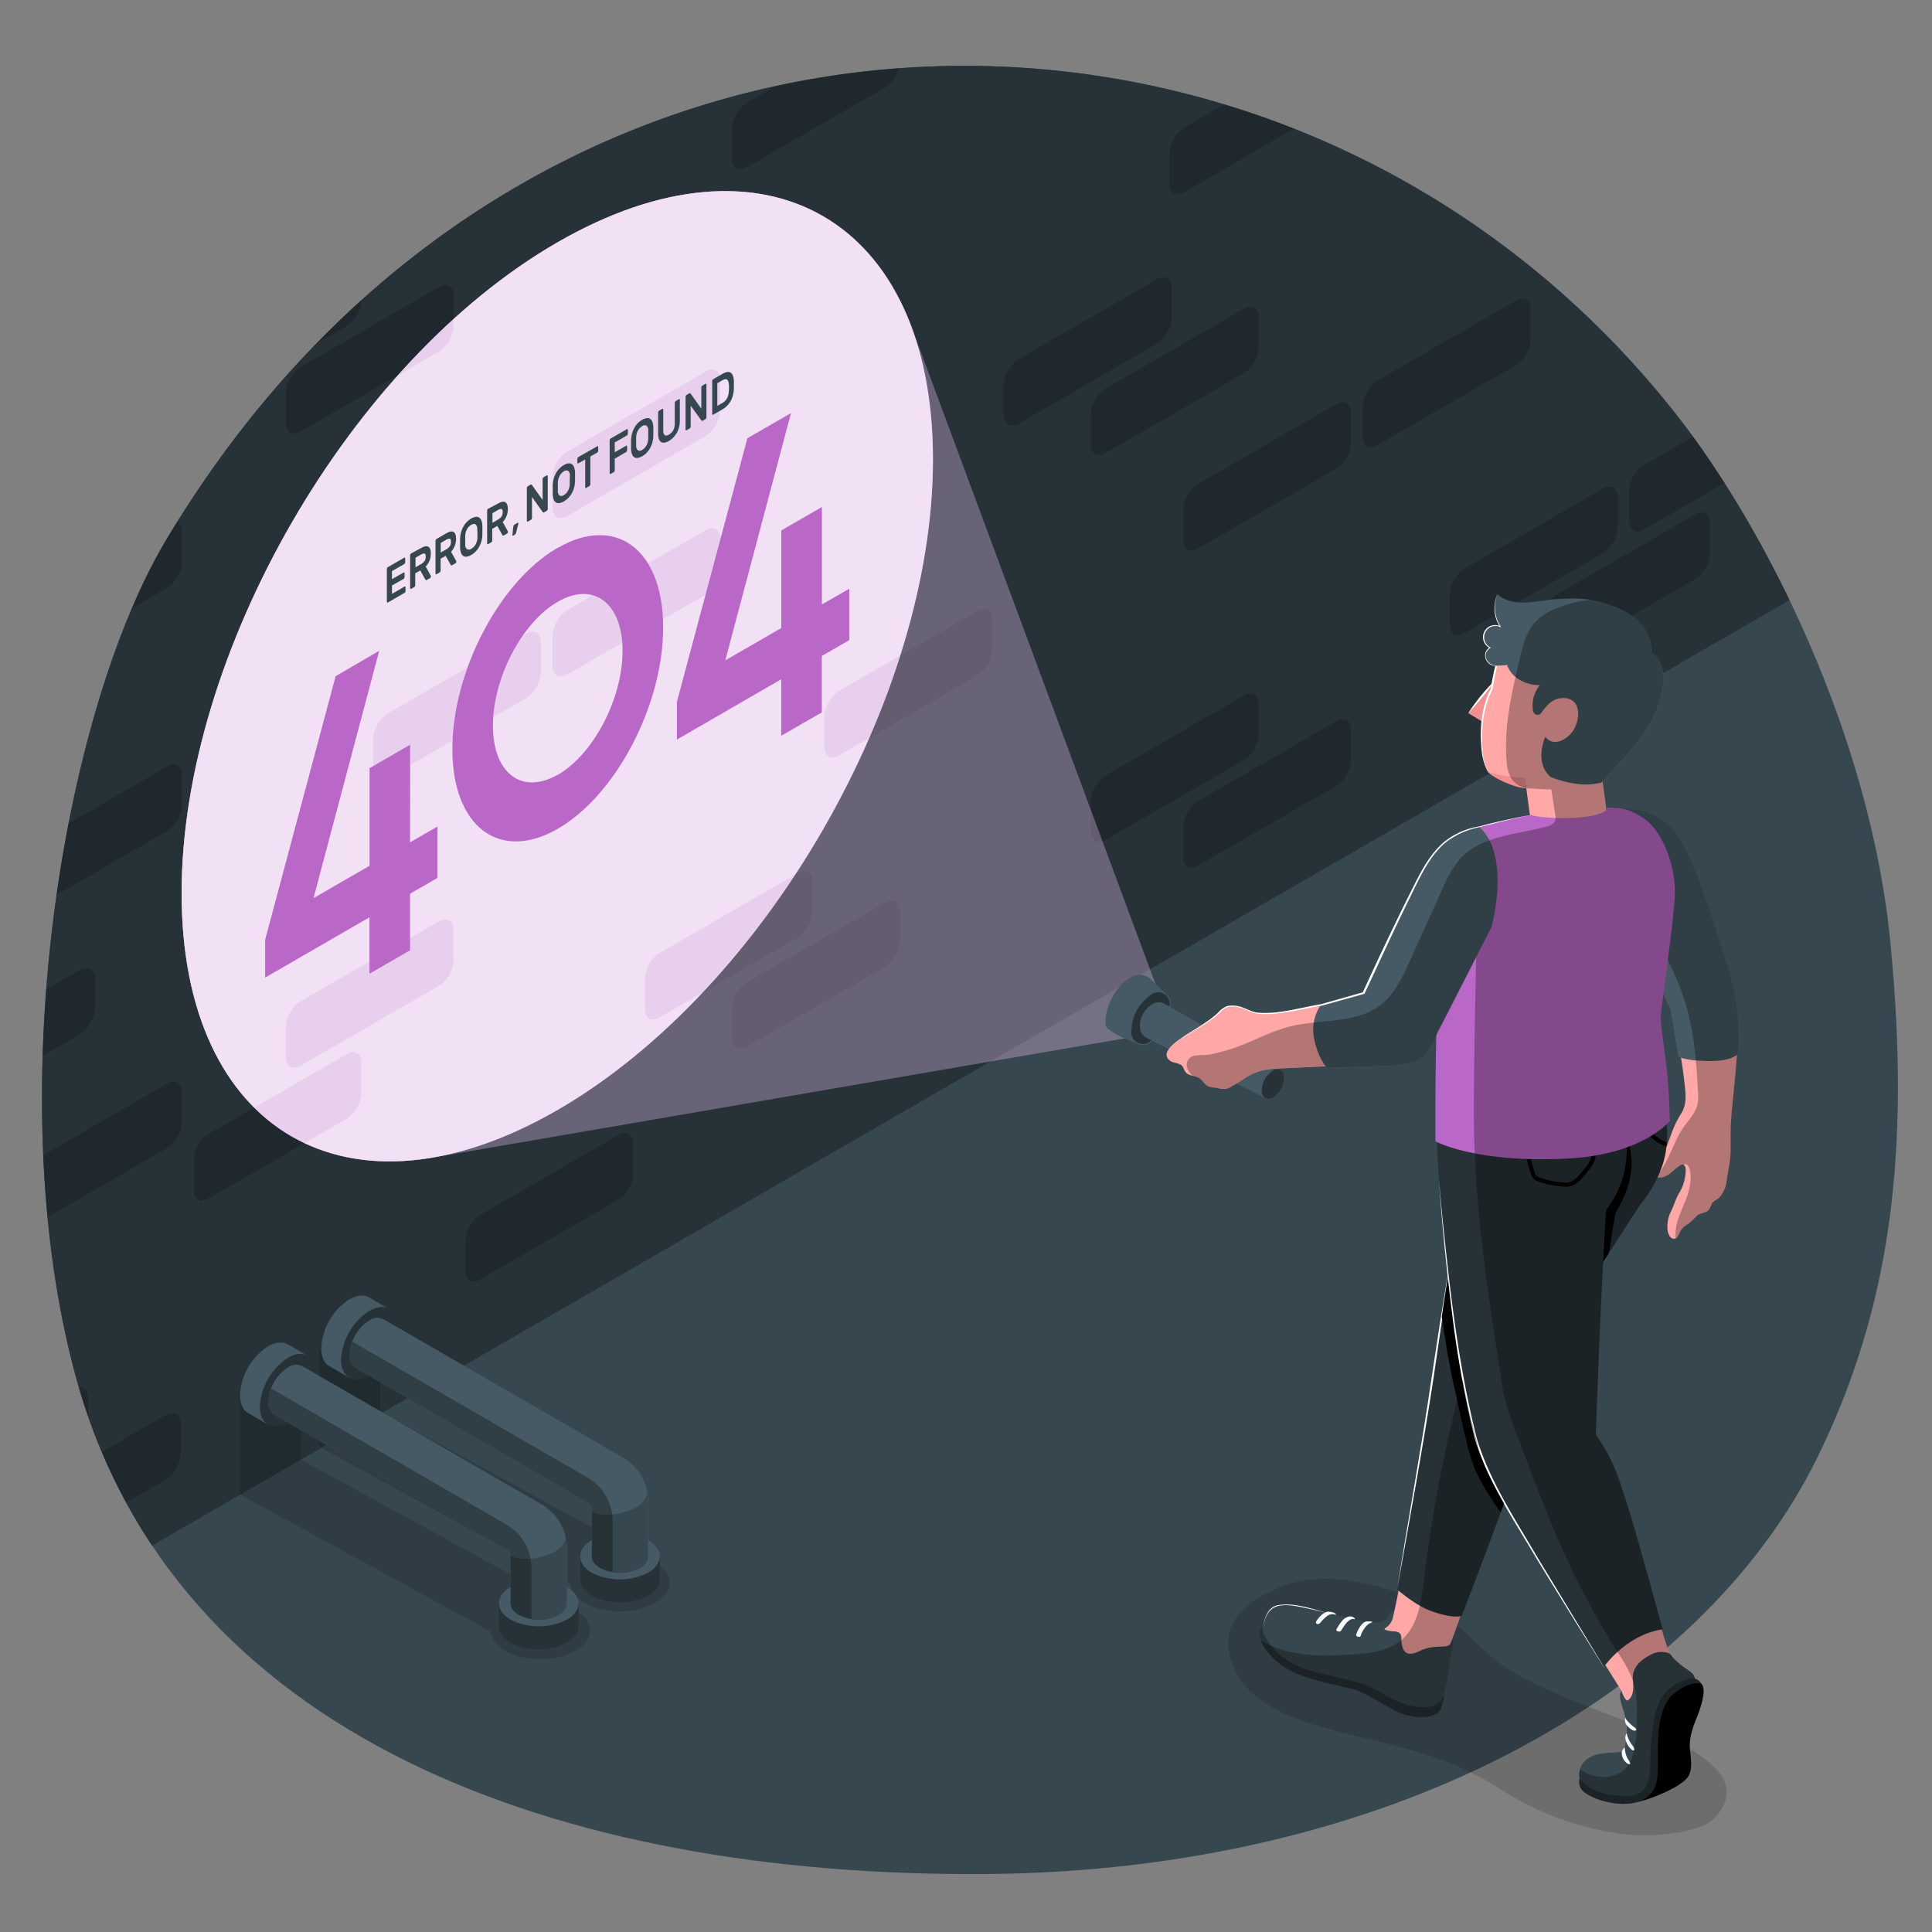 <svg xmlns="http://www.w3.org/2000/svg" viewBox="0 0 500 500"><rect x="0" y="0" width="500" height="500" fill="#808080" stroke="none"/><g id="freepik--Floor--inject-10"><g id="freepik--Background--inject-10"><path d="M489.26,244.17c-5.18-53.7-32.15-107.27-55.42-136.86C335.23-18.09,137.31-17.85,43.05,139.66,16.46,184.08-.23,282.85,19.52,355.9,44.79,449.4,144.37,485.81,255.11,485c103.47-.8,184.83-45.79,215.29-107.94C489.46,338.13,494.44,297.87,489.26,244.17Z" style="fill:#37474f"></path><path d="M43.05,139.66C16.46,184.08-.23,282.85,19.52,355.9A148.64,148.64,0,0,0,39.35,400h0l110-63.47L243,282.39h0L463.12,155.32h0c-9.16-19-19.54-35.62-29.28-48C335.23-18.09,137.31-17.85,43.05,139.66Z" style="fill:#263238"></path><g style="opacity:0.2"><path d="M43.22,215.1a8.53,8.53,0,0,0,3.86-6.68v-7.8c0-2.46-1.73-3.46-3.86-2.23L17.75,213.1c-1.17,6-2.21,12.21-3.11,18.5Z"></path><path d="M34.14,157.43l9.08-5.25a8.53,8.53,0,0,0,3.86-6.68v-7.8a2.6,2.6,0,0,0-1.27-2.55q-1.39,2.23-2.76,4.51A144.12,144.12,0,0,0,34.14,157.43Z"></path><path d="M82,88.82l7.7-4.45a8.51,8.51,0,0,0,3.85-6.66Q87.63,83,82,88.82Z"></path><path d="M47.08,290.49v-7.8c0-2.46-1.73-3.46-3.86-2.23l-32,18.5Q11.54,307,12.3,315l30.92-17.85A8.53,8.53,0,0,0,47.08,290.49Z"></path><path d="M140,174v-7.8c0-2.46-1.73-3.46-3.86-2.23l-35.7,20.61a8.52,8.52,0,0,0-3.85,6.68v7.8c0,2.46,1.72,3.46,3.85,2.23l35.7-20.61A8.53,8.53,0,0,0,140,174Z"></path><path d="M20.43,359.05c.76,2.57,1.56,5.11,2.43,7.6v-4.88C22.86,359.9,21.85,358.88,20.43,359.05Z"></path><path d="M20.68,267.68A8.52,8.52,0,0,0,24.53,261v-7.8c0-2.46-1.72-3.46-3.85-2.23L12,256q-.68,8.58-.93,17.25Z"></path><path d="M146.86,133.52l35.69-20.61a8.53,8.53,0,0,0,3.86-6.68V98.42c0-2.45-1.73-3.45-3.86-2.22l-35.69,20.61a8.53,8.53,0,0,0-3.86,6.68v7.8C143,133.75,144.73,134.75,146.86,133.52Z"></path><path d="M170.75,263.28l35.7-20.61A8.51,8.51,0,0,0,210.3,236v-7.81c0-2.46-1.72-3.45-3.85-2.22l-35.7,20.61a8.51,8.51,0,0,0-3.85,6.67v7.81C166.9,263.52,168.62,264.51,170.75,263.28Z"></path><path d="M77.87,111.65,113.56,91a8.53,8.53,0,0,0,3.86-6.68v-7.8c0-2.46-1.73-3.46-3.86-2.23L77.87,94.94A8.53,8.53,0,0,0,74,101.62v7.8C74,111.88,75.74,112.88,77.87,111.65Z"></path><path d="M143,172.32c0,2.46,1.73,3.46,3.86,2.23l35.69-20.61a8.53,8.53,0,0,0,3.86-6.68v-7.8c0-2.46-1.73-3.46-3.86-2.23l-35.69,20.61a8.53,8.53,0,0,0-3.86,6.68Z"></path><path d="M89.67,272.84,54,293.45a8.53,8.53,0,0,0-3.86,6.68v7.8c0,2.46,1.73,3.46,3.86,2.23l35.7-20.61a8.52,8.52,0,0,0,3.85-6.68v-7.8C93.52,272.61,91.8,271.61,89.67,272.84Z"></path><path d="M232.6,17.67a230.39,230.39,0,0,0-31.85,4.61l-7.45,4.3a8.53,8.53,0,0,0-3.86,6.68v7.81c0,2.46,1.73,3.45,3.86,2.22L229,22.68A8.56,8.56,0,0,0,232.6,17.67Z"></path><path d="M117.42,248.5v-7.8c0-2.46-1.73-3.46-3.86-2.23L77.87,259.08A8.53,8.53,0,0,0,74,265.76v7.8c0,2.46,1.73,3.46,3.86,2.23l35.69-20.61A8.53,8.53,0,0,0,117.42,248.5Z"></path><path d="M163.86,303.8V296c0-2.46-1.72-3.46-3.85-2.23l-35.7,20.61a8.53,8.53,0,0,0-3.86,6.68v7.8c0,2.46,1.73,3.46,3.86,2.23L160,310.48A8.52,8.52,0,0,0,163.86,303.8Z"></path><path d="M286.18,217.35l35.7-20.61a8.53,8.53,0,0,0,3.86-6.68v-7.8c0-2.46-1.73-3.46-3.86-2.23l-35.7,20.61a8.52,8.52,0,0,0-3.85,6.68v7.8C282.33,217.58,284.05,218.58,286.18,217.35Z"></path><path d="M310.08,224l35.7-20.61a8.52,8.52,0,0,0,3.85-6.68v-7.8c0-2.46-1.72-3.46-3.85-2.23l-35.7,20.61a8.53,8.53,0,0,0-3.86,6.68v7.8C306.22,224.24,308,225.24,310.08,224Z"></path><path d="M282.33,107.2V115c0,2.46,1.72,3.46,3.85,2.23l35.7-20.61a8.53,8.53,0,0,0,3.86-6.68v-7.8c0-2.46-1.73-3.46-3.86-2.23l-35.7,20.61A8.52,8.52,0,0,0,282.33,107.2Z"></path><path d="M306.54,33a8.53,8.53,0,0,0-3.86,6.68v7.81c0,2.45,1.73,3.45,3.86,2.22L334.89,33.3Q326,29.78,316.82,27Z"></path><path d="M299.33,72.31,263.64,92.92a8.53,8.53,0,0,0-3.86,6.68v7.8c0,2.46,1.73,3.46,3.86,2.23L299.33,89a8.53,8.53,0,0,0,3.86-6.68v-7.8C303.19,72.08,301.46,71.08,299.33,72.31Z"></path><path d="M349.63,106.85c0-2.46-1.72-3.46-3.85-2.23l-35.7,20.61a8.53,8.53,0,0,0-3.86,6.68v7.8c0,2.46,1.73,3.46,3.86,2.23l35.7-20.61a8.52,8.52,0,0,0,3.85-6.68Z"></path><path d="M438.66,133.16,403,153.76a8.53,8.53,0,0,0-3.86,6.68v7.81c0,2.46,1.72,3.45,3.85,2.22l35.7-20.61a8.53,8.53,0,0,0,3.86-6.68v-7.8C442.52,132.92,440.79,131.93,438.66,133.16Z"></path><path d="M438.15,113l-12.64,7.32a8.53,8.53,0,0,0-3.86,6.68v7.8c0,2.46,1.73,3.46,3.86,2.23l20.8-12Q442.22,118.6,438.15,113Z"></path><path d="M256.75,168.19v-7.8c0-2.46-1.73-3.46-3.86-2.23l-35.7,20.61a8.54,8.54,0,0,0-3.85,6.68v7.8c0,2.46,1.73,3.46,3.85,2.23l35.7-20.61A8.53,8.53,0,0,0,256.75,168.19Z"></path><path d="M392.22,77.85l-35.7,20.61a8.52,8.52,0,0,0-3.85,6.68v7.8c0,2.46,1.72,3.46,3.85,2.23l35.7-20.61a8.53,8.53,0,0,0,3.86-6.68v-7.8C396.08,77.62,394.35,76.62,392.22,77.85Z"></path><path d="M229,233.57,193.3,254.18a8.53,8.53,0,0,0-3.86,6.68v7.8c0,2.46,1.73,3.46,3.86,2.23L229,250.28a8.53,8.53,0,0,0,3.86-6.68v-7.8C232.85,233.34,231.12,232.34,229,233.57Z"></path><path d="M42.9,382.92a8.52,8.52,0,0,0,3.85-6.68v-7.8c0-2.46-1.72-3.46-3.85-2.23l-16.53,9.54a144.62,144.62,0,0,0,6.29,13.08Z"></path><path d="M375.21,153.78v7.8c0,2.46,1.73,3.46,3.86,2.23l35.69-20.61a8.53,8.53,0,0,0,3.86-6.68v-7.8c0-2.46-1.73-3.46-3.86-2.23L379.07,147.1A8.53,8.53,0,0,0,375.21,153.78Z"></path></g></g></g><g id="freepik--Shadows--inject-10"><path id="freepik--Shadow--inject-10" d="M169.49,404.33a12.86,12.86,0,0,0-1.23-.62l.15-.09-70-38.3V339.55l-15.76,9.09v25.77l64.94,35.53c.14,1.78,1.38,3.55,3.74,4.91,5,2.9,13.13,2.9,18.15,0,2.52-1.44,3.77-3.36,3.77-5.27S172,405.77,169.49,404.33Z" style="opacity:0.15"></path><path id="freepik--shadow--inject-10" d="M148.94,416.73a12,12,0,0,0-1.24-.62l.15-.09-70-38.3V352L62.11,361v25.77l64.94,35.53c.14,1.78,1.37,3.55,3.74,4.91,5,2.9,13.13,2.9,18.15,0,2.52-1.45,3.77-3.36,3.77-5.27S151.46,418.17,148.94,416.73Z" style="opacity:0.15"></path><path id="freepik--shadow--inject-10" d="M387.18,462.28a86.45,86.45,0,0,0-22.32-9.46c-10.06-2.88-22-5-30.52-8.49-11.12-4.53-16.1-11.24-16.43-18.68-.19-4.21,1.6-9.18,10.58-13.63a33.61,33.61,0,0,1,8.3-2.87,35.11,35.11,0,0,1,12.18-.09c18.12,2.68,26.67,9.66,33.64,16.63s14.71,10.47,28.5,16c5.9,2.35,12.18,4.58,17.79,7l.13.06a69.08,69.08,0,0,1,8.21,3.77c3.66,2.3,6.95,4.75,8.58,7.61s1.51,6.18-1.51,9.71a9.44,9.44,0,0,1-3.72,2.7,26.62,26.62,0,0,1-5.69,1.58,52.36,52.36,0,0,1-11.62.79,55.27,55.27,0,0,1-9.16-1.25A77.88,77.88,0,0,1,387.18,462.28Z" style="opacity:0.15"></path></g><g id="freepik--Pipelines--inject-10"><g id="freepik--Pipes--inject-10"><g id="freepik--Drain--inject-10"><path d="M95.56,335.79l5.14,3L90.4,356.58l-5.14-3h0c-1.32-.76-2.13-2.39-2.13-4.71a16.09,16.09,0,0,1,7.27-12.61C92.42,335.13,94.24,335,95.56,335.79Z" style="fill:#455a64"></path><path d="M88.27,351.87a16.1,16.1,0,0,1,7.28-12.61c4-2.32,7.28-.44,7.28,4.2a16.1,16.1,0,0,1-7.28,12.61C91.53,358.39,88.27,356.51,88.27,351.87Z" style="fill:#263238"></path><g style="opacity:0.3"><path d="M90.4,350.64a11.38,11.38,0,0,1,5.15-8.92c2.84-1.64,5.15-.31,5.15,3a11.38,11.38,0,0,1-5.15,8.92C92.71,355.25,90.4,353.92,90.4,350.64Z"></path></g><g style="opacity:0.3"><path d="M97.06,342.59a11.38,11.38,0,0,1-5.15,8.92,5.87,5.87,0,0,1-1.31.54,5.1,5.1,0,0,1-.2-1.41,11.38,11.38,0,0,1,5.15-8.92,5.75,5.75,0,0,1,1.32-.54A5.53,5.53,0,0,1,97.06,342.59Z"></path></g><path d="M91.91,354l60.33,34.87a1.83,1.83,0,0,1,.92,1.58v20.64h14.56V393.16h0v-4.65a13.05,13.05,0,0,0-6.53-11.31l-62-35.83a3.61,3.61,0,0,0-3.64.35,11.38,11.38,0,0,0-5.15,8.92A3.6,3.6,0,0,0,91.92,354Z" style="fill:#455a64"></path><path d="M167.72,389.2a12.76,12.76,0,0,0-.37-3c.05.39.21,3.17-5.14,4.95-5.78,1.92-9.05,0-9.05,0v19.95h14.56V393.85h0Z" style="fill:#37474f"></path><g style="opacity:0.3"><path d="M91.91,354l60.33,34.87a1.83,1.83,0,0,1,.92,1.58v20.64h5.4V395.68h0v-2A13.08,13.08,0,0,0,152,382.36L91.19,347.21a9.69,9.69,0,0,0-.79,3.43A3.6,3.6,0,0,0,91.92,354Z"></path></g><path d="M170.74,402.79v5.95c0,1.53-1,3.07-3,4.23a16.1,16.1,0,0,1-14.59,0c-2-1.16-3-2.7-3-4.22v-6h3.07a2.92,2.92,0,0,0,1,2.1l.25.24a6.6,6.6,0,0,0,.89.64,11.36,11.36,0,0,0,10.31,0,6,6,0,0,0,.89-.64l.25-.24a2.93,2.93,0,0,0,1-2.1Z" style="fill:#263238"></path><path d="M170.74,402.79c0,1.52-1,3.06-3,4.22a16.16,16.16,0,0,1-14.59,0c-2-1.16-3-2.7-3-4.22s1-3.05,3-4.21c0,0,0,0,0,0v4.24h0a2.92,2.92,0,0,0,1,2.1l.25.24a6.6,6.6,0,0,0,.89.64,11.36,11.36,0,0,0,10.31,0,6,6,0,0,0,.89-.64l.25-.24a2.93,2.93,0,0,0,1-2.1v-4.21C169.74,399.74,170.74,401.27,170.74,402.79Z" style="fill:#455a64"></path></g><g id="freepik--drain--inject-10"><path d="M74.54,347.93l5.14,3L69.39,368.72l-5.15-3h0c-1.32-.76-2.13-2.39-2.13-4.71a16.1,16.1,0,0,1,7.28-12.61C71.4,347.27,73.23,347.16,74.54,347.93Z" style="fill:#455a64"></path><path d="M67.25,364a16.1,16.1,0,0,1,7.28-12.61c4-2.32,7.28-.44,7.28,4.2a16.1,16.1,0,0,1-7.28,12.61C70.51,370.53,67.25,368.65,67.25,364Z" style="fill:#263238"></path><g style="opacity:0.3"><path d="M69.39,362.78a11.39,11.39,0,0,1,5.14-8.92c2.85-1.64,5.15-.31,5.15,3a11.36,11.36,0,0,1-5.15,8.92C71.69,367.39,69.39,366.06,69.39,362.78Z"></path></g><g style="opacity:0.3"><path d="M76,354.73a11.36,11.36,0,0,1-5.15,8.92,5.68,5.68,0,0,1-1.31.54,5.53,5.53,0,0,1-.19-1.41,11.39,11.39,0,0,1,5.14-8.92,5.93,5.93,0,0,1,1.32-.54A5.53,5.53,0,0,1,76,354.73Z"></path></g><path d="M70.9,366.12,131.23,401a1.84,1.84,0,0,1,.91,1.58v19.95H146.7V405.3h0v-4.65a13.06,13.06,0,0,0-6.53-11.31l-62-35.83a3.63,3.63,0,0,0-3.65.35,11.39,11.39,0,0,0-5.14,8.92,3.62,3.62,0,0,0,1.51,3.33Z" style="fill:#455a64"></path><path d="M146.7,400.65a12.76,12.76,0,0,0-.37-3c.06.4.21,3.17-5.14,4.95-5.78,1.92-9.05,0-9.05,0v19.95H146.7V405.3h0Z" style="fill:#37474f"></path><g style="opacity:0.3"><path d="M70.9,366.12,131.23,401a1.84,1.84,0,0,1,.91,1.58v19.95h5.4v-14.7h0v-2A13.05,13.05,0,0,0,131,394.51L70.18,359.35a9.47,9.47,0,0,0-.79,3.43,3.62,3.62,0,0,0,1.51,3.33Z"></path></g><path d="M149.73,414.93v5.95c0,1.53-1,3.07-3,4.23a16.12,16.12,0,0,1-14.6,0c-2-1.16-3-2.7-3-4.22v-6h3.07a2.89,2.89,0,0,0,1,2.1,2.72,2.72,0,0,0,.24.24,5.83,5.83,0,0,0,.89.64,11.38,11.38,0,0,0,10.32,0,6.37,6.37,0,0,0,.89-.64c.09-.08.16-.16.24-.24a3,3,0,0,0,1-2.1Z" style="fill:#263238"></path><path d="M149.73,414.93c0,1.52-1,3.06-3,4.22a16.18,16.18,0,0,1-14.6,0c-2-1.16-3-2.7-3-4.22s1-3.05,3-4.21c0,0,0,0,0,0v4.24h0a2.89,2.89,0,0,0,1,2.1,2.72,2.72,0,0,0,.24.24,5.83,5.83,0,0,0,.89.64,11.38,11.38,0,0,0,10.32,0,6.37,6.37,0,0,0,.89-.64c.09-.08.16-.16.24-.24a3,3,0,0,0,1-2.1v-4.21C148.72,411.88,149.73,413.41,149.73,414.93Z" style="fill:#455a64"></path></g></g></g><g id="freepik--Light--inject-10"><g id="freepik--light--inject-10"><g id="freepik--Wall--inject-10"><path d="M241.45,118.88c0-31-10.89-52.79-28.48-62.95s-41.9-8.69-68.76,6.82C90.51,93.75,47,169.15,47,231.16c0,31,10.89,52.79,28.48,62.94s41.9,8.69,68.76-6.81C197.92,256.29,241.45,180.89,241.45,118.88Z" style="fill:#BA68C8"></path><path d="M241.45,118.88c0-31-10.89-52.79-28.48-62.95s-41.9-8.69-68.76,6.82C90.51,93.75,47,169.15,47,231.16c0,31,10.89,52.79,28.48,62.94s41.9,8.69,68.76-6.81C197.92,256.29,241.45,180.89,241.45,118.88Z" style="fill:#fff;opacity:0.95"></path><g style="opacity:0.2"><path d="M89.67,272.84l-23.91,13.8a46.82,46.82,0,0,0,9.7,7.46c1.08.63,2.18,1.21,3.31,1.74l10.9-6.29a8.52,8.52,0,0,0,3.85-6.68v-7.8C93.52,272.61,91.8,271.61,89.67,272.84Z" style="fill:#BA68C8"></path><path d="M143,131.29c0,2.46,1.73,3.46,3.86,2.23l35.69-20.61a8.53,8.53,0,0,0,3.86-6.68V98.42c0-2.45-1.73-3.45-3.86-2.22l-35.69,20.61a8.53,8.53,0,0,0-3.86,6.68Z" style="fill:#BA68C8"></path><path d="M182.55,137.23l-35.69,20.61a8.53,8.53,0,0,0-3.86,6.68v7.8c0,2.46,1.73,3.46,3.86,2.23l35.69-20.61a8.53,8.53,0,0,0,3.86-6.68v-7.8C186.41,137,184.68,136,182.55,137.23Z" style="fill:#BA68C8"></path><path d="M117.42,84.36V82.54A199.88,199.88,0,0,0,103,97.16L113.56,91A8.53,8.53,0,0,0,117.42,84.36Z" style="fill:#BA68C8"></path><path d="M205.8,226.34l-35.05,20.24a8.51,8.51,0,0,0-3.85,6.67v7.81c0,2.46,1.72,3.45,3.85,2.22l11-6.36A223.27,223.27,0,0,0,205.8,226.34Z" style="fill:#BA68C8"></path><path d="M217.19,178.77a8.54,8.54,0,0,0-3.85,6.68v7.8c0,2.46,1.73,3.46,3.85,2.23l7.75-4.47a220.46,220.46,0,0,0,8-21.35Z" style="fill:#BA68C8"></path><path d="M117.42,248.5v-7.8c0-2.46-1.73-3.46-3.86-2.23L77.87,259.08A8.53,8.53,0,0,0,74,265.76v7.8c0,2.46,1.73,3.46,3.86,2.23l35.69-20.61A8.53,8.53,0,0,0,117.42,248.5Z" style="fill:#BA68C8"></path><path d="M136.11,164l-35.7,20.61a8.52,8.52,0,0,0-3.85,6.68v7.8c0,2.46,1.72,3.46,3.85,2.23l35.7-20.61A8.53,8.53,0,0,0,140,174v-7.8C140,163.77,138.24,162.77,136.11,164Z" style="fill:#BA68C8"></path></g></g><g id="freepik--light--inject-10"><path d="M303.46,266.59l-192,33.08h0c-13.66,2.25-25.92.25-36-5.56C57.87,283.94,47,262.16,47,231.16c0-62,43.54-137.41,97.24-168.42,26.85-15.5,51.16-17,68.75-6.81,10.06,5.81,17.92,15.42,22.81,28.38h0Z" style="fill:#BA68C8;opacity:0.2"></path><path d="M303.46,266.59l-192,33.08h0c-13.66,2.25-25.92.25-36-5.56C57.87,283.94,47,262.16,47,231.16c0-62,43.54-137.41,97.24-168.42,26.85-15.5,51.16-17,68.75-6.81,10.06,5.81,17.92,15.42,22.81,28.38h0Z" style="fill:#fff;opacity:0.2"></path></g></g></g><g id="freepik--Character--inject-10"><g id="freepik--character--inject-10"><g id="freepik--Arm--inject-10"><path id="freepik--arm--inject-10" d="M432.88,261.2l-9.75-23.11c-4.66-11.91-2.91-28-2.91-28,5.61-.1,10.87,1.8,14.51,8.39s10.82,30,12.46,35.09a47.12,47.12,0,0,1,2.4,13.56c.32,5.88-1.18,16.7-1.57,22.55-.18,2.71-.15,5.31-.14,8s-.72,5.6-1.1,8.43a7.72,7.72,0,0,1-1.66,3.64c-.54.67-1.4.89-1.91,1.52s-.5,1.56-1.28,2.14-2,.55-2.73,1.19a25.29,25.29,0,0,1-2.24,2.14,5.22,5.22,0,0,0-1.93,1.65c-.43.69-.71,2.11-1.7,2.19s-1.48-.93-1.7-1.83a8.49,8.49,0,0,1,.82-5.23c.84-1.68,1.28-3.53,2.32-5.1a12,12,0,0,0,1.47-5.05c.13-1.19-.24-2.61-1.57-1.68-1.57,1.09-3.08,3.06-5.2,3.09-1.47,0-1.75-1.09-1.1-2.18a42.58,42.58,0,0,0,2.83-5.6c.82-2,1.43-4,2.31-5.95a25,25,0,0,1,1.63-2.95c1.65-2.65,1-5.73.71-8.65C435.43,275.4,433.77,266.37,432.88,261.2Z" style="fill:#ffa8a7"></path><path d="M419.27,209.17c7.91.59,12.33,2.21,16.55,10s9.85,26.57,11.08,30.44a59.42,59.42,0,0,1,3,14.44,58.6,58.6,0,0,1,.06,8.47s-1.07,2.07-7.4,2.07-8.2-1.11-8.2-1.11l-2-12.08-13-28.68Z" style="fill:#455a64"></path></g><g id="freepik--Bottom--inject-10"><path d="M327,421.14c-.64-.28-1.17,1.34-1,2.24.46,2.61,3,6.07,7.42,8.68s14.26,4.38,17.14,5.19,7.33,3.85,10,5.22c4.9,2.5,8.9,2.21,11.12,1.1a3.35,3.35,0,0,0,1.5-2.21c.58-2,.54-2.43.32-2.49Z" style="fill:#263238"></path><path d="M374.77,433a25.37,25.37,0,0,1-1.83,7.23,5.66,5.66,0,0,1-4.35,1.58c-3.72,0-7-1.31-10.42-3.31a28.65,28.65,0,0,0-7.06-3.2c-3-.79-9.69-2.23-12.65-3.14a21.14,21.14,0,0,1-7.53-4.14c-1.65-1.53-4-4.49-4.12-6.21.5-3.74,1.54-5.72,4-6.26s5.71.17,10.06,1.22c1.3.32,2.92.76,3.63.91,2.66.54,5.12,1.13,7.11,1.63a11.66,11.66,0,0,0,5.14.51,3.37,3.37,0,0,0,2.08-1c.7-.77,1.11-2.09,1.93-1.91,0,0,13.73,7.17,14.87,7.67C376.9,425.09,375.39,426.74,374.77,433Z" style="fill:#37474f"></path><path d="M326.81,421.77c.22-2.6,1.13-6,4.19-6.41,4.58-.62,9.06,1.25,13.46,2.28l-5.34-1.23c-6.16-1.29-11.38-2.73-12.31,5.36Z" style="fill:#fff"></path><path d="M343.38,417.14a4.12,4.12,0,0,0-1.49.92,8.23,8.23,0,0,0-1.21,1.48c-.43.68.43,1.12,1.07.38a9.89,9.89,0,0,1,1.69-1.68,2.46,2.46,0,0,1,1.55-.49l.76.16C345.74,417.3,344.06,417,343.38,417.14Z" style="fill:#fafafa"></path><path d="M350.18,418.49a1.86,1.86,0,0,0-1.5,0,3.52,3.52,0,0,0-1.52,1.2,14.25,14.25,0,0,0-1.3,2c-.21.46.92.81,1.21.33a21.29,21.29,0,0,1,1.22-1.81c.23-.29,1.22-1.36,2-1.23l.36.09c.06-.16-.13-.35-.27-.44Z" style="fill:#fafafa"></path><path d="M354.07,419.62a1.56,1.56,0,0,0-1,.22,4.41,4.41,0,0,0-1,1A8.26,8.26,0,0,0,351,423c-.21.61,1,.81,1.13.41a6.38,6.38,0,0,1,1.73-2.85,3,3,0,0,1,1.29-.7c0-.12-.15-.19-.27-.21S354.25,419.62,354.07,419.62Z" style="fill:#fafafa"></path><path d="M381,409.26s-4.31,13.09-5.63,16.07c-.42,1-2.41.75-3.51.86A12,12,0,0,0,368,427c-3.22,1.64-5.25,1.61-5.34-3.12,0-1-.46-1.52-1.64-1.68a7,7,0,0,1-2.64-.46c-.1-.12,0-.3.17-.4a4.42,4.42,0,0,0,2-3.07c1.34-5.6,2-10.43,3.51-17.31Z" style="fill:#ffa8a7"></path><path d="M391.42,279.78s-6.59,7.89-10.57,22.66a339.67,339.67,0,0,0-8.22,41.7c-.95,6.29-1.65,10.77-3.36,22.22-1.42,9.53-7.68,45-7.68,45s4.59,4,8.45,5.44c3.6,1.36,6.93,1.9,8.25,1.36,0,0,4.43-11.38,9.91-26.28a141.13,141.13,0,0,0,6.31-21c.72-3.69.55-10.25.48-13.56l29.46-45.5a31.3,31.3,0,0,0,5.5-9.5c3.87-9.72-1.07-23.74-1.07-23.74Z" style="fill:#263238"></path><path d="M380.85,302.44c-4.7,17.56-7.25,36.38-9.88,54.38-2.7,17.66-6.25,36.88-9.38,54.53,2.76-17.74,6.31-36.9,8.88-54.6,2.78-18,5.3-36.83,10.38-54.31Z" style="fill:#fff"></path><path d="M420.41,292.56H384.23a77,77,0,0,0-3.38,9.88,318.14,318.14,0,0,0-7.72,38.4c.88,5.92,1.87,12,2.8,16.18,2.43,11,3.94,18.84,5.87,23.39s6.54,11,6.56,11a141.28,141.28,0,0,0,6.15-20.6c.72-3.69.55-10.25.48-13.56l21.4-33L418.05,314C423.52,305.08,422.91,298.4,420.41,292.56Z"></path><path d="M433.06,429.88c-1.86-3-2.87-8.69-6.95-20.32l-15.91,13,9.43,15a13.46,13.46,0,0,1,.68,2.37C422.34,442.88,433.06,429.88,433.06,429.88Z" style="fill:#ffa8a7"></path><path d="M438.67,436.22c0-.17.07-1.57,0-1.74-.4-1.51-1.33-1.93-2.53-2.77a19.38,19.38,0,0,1-3.3-2.82c-.4-.56-.48-.85-1.1-1.1a5.83,5.83,0,0,0-4.86.64c-3.44,1.8-4.49,4-4.29,6.34.15,1.79.3,4.18-1.29,5.25-.66.45-1.7-2.42-1.7-2.42-1,1.63.4,3.9,1.11,7.22a13.8,13.8,0,0,1,.1,5.58c-.35,2.91-.75,2.9-2.3,3.1-1.33.18-5.11-.07-7.41,1.53a4.87,4.87,0,0,0-2.32,5.16c.41,1.12,3.86,6.55,16.44,4.52,3.65-.59,11.32-6.33,11.21-6.86a7,7,0,0,1,0-1.65c0-1.29.09-2.58.15-3.86a18.77,18.77,0,0,1,.22-3.68,19.22,19.22,0,0,0,.46-3c.24-2.59.49-5.17.73-7.75C438.12,437.12,438.77,437,438.67,436.22Z" style="fill:#37474f"></path><path d="M440.26,435.71c1.24,1.2.48,4.69-1.18,8.87-.74,1.85-2.11,5.05-1.71,8.44s.47,5-.4,6.59c-1.37,2.49-8.69,5.68-13,6.68a23.79,23.79,0,0,0,4.38-12.46c.44-7.49,1-12.32,4.44-15.65C437.12,434,440.26,435.71,440.26,435.71Z"></path><path d="M408.81,460.19s2.52,4.73,12.26,4.57c3.84-.06,5.89-1.93,6-7.75.12-7,.68-14.12,2.95-17.6s5.89-5.18,8.7-4.93a2.72,2.72,0,0,1,1.56,1.23s-2.81-.92-7.18,2.7c-3.23,2.68-4.1,8.27-4.05,15.21,0,3,.2,6.38-.67,8.65a6.93,6.93,0,0,1-4.65,4.1c-5.3,1.48-12.54-1-14.37-3.2A3.45,3.45,0,0,1,408.81,460.19Z" style="fill:#263238"></path><path d="M420.51,452.23a2,2,0,0,0-.79,1.16,3.33,3.33,0,0,0,1.53,3.05c.59.37,1.1.24.17-1A6.1,6.1,0,0,1,420.51,452.23Z" style="fill:#fafafa"></path><path d="M421,448.59s-.31.2-.38,1.18a4.74,4.74,0,0,0,1.79,3.13c1,.5.47-.68,0-1.26A7.57,7.57,0,0,1,421,448.59Z" style="fill:#fafafa"></path><path d="M420.69,444.58s-.34.09,0,1.43a4.26,4.26,0,0,0,2.12,1.87c.66.08,1-.25.17-.84C422.36,446.58,420.81,445.23,420.69,444.58Z" style="fill:#fafafa"></path><path d="M414.27,279.78c1.72,1.76,6,7.67,6.7,16.76a25.11,25.11,0,0,1-5.29,16.56c-1.38,20.16-2.69,58.22-2.69,58.22,4.68,6.61,5.87,10.85,8.95,20.68,1.87,6,8.35,29.66,8.35,29.66-9.48,1.43-15.24,9.76-15.24,9.76s-13.14-21.17-21.88-35.9c-6.4-10.78-8.6-15.42-10.74-21.53-2-5.62-3.4-12.42-5.32-25.54s-3.8-30.39-4.74-43.31-.4-26.41-.4-26.41Z" style="fill:#263238"></path><path d="M415.05,431.42c-4.53-7.17-13.48-21.62-17.87-28.87-5.75-9.73-12.16-19.27-15.5-30.18a282.81,282.81,0,0,1-6-33.43c-1.41-11.23-2.53-22.5-3.28-33.8q.69,8.46,1.63,16.9c1.79,16.86,4,33.76,8.16,50.2,3.26,10.85,9.62,20.43,15.3,30.14l17.59,29Z" style="fill:#fff"></path><path d="M431.36,295.58a7.9,7.9,0,0,1-3.87-2.75,10.89,10.89,0,0,1-1-2.85,29.23,29.23,0,0,0-1.63-4.84l-1,.44a29.34,29.34,0,0,1,1.56,4.68,11.65,11.65,0,0,0,1.13,3.15,8.91,8.91,0,0,0,4.71,3.26C431.3,296.31,431.34,296,431.36,295.58Z"></path><path d="M405.47,307.13a3.36,3.36,0,0,0,.7-.07c1.58-.35,2.81-1.41,5.26-4.54,1.86-2.39,1.67-4.1,1.36-6.94-.12-1.05-1.22-6.62-1.28-8.09l-1.05.58c.07,1.51,1.13,6.57,1.24,7.63.32,2.82.46,4.11-1.13,6.14-2.27,2.9-3.35,3.87-4.64,4.16s-6.78-.64-8.26-1.66c-.85-.59-2.27-7.87-3.11-14.29l-1.08.15c.42,3.24,1.92,13.9,3.57,15C398.52,306.25,403.27,307.19,405.47,307.13Z"></path></g><g id="freepik--Top--inject-10"><polygon points="394.9 203.29 396.89 217.87 416.7 216.86 414.56 201.07 394.9 203.29" style="fill:#ffa8a7"></polygon><path d="M387,176c-1.52,1.93-6.18,7.19-7,8.57l4.44,2.69Z" style="fill:#f28f8f"></path><path d="M387,176a83.18,83.18,0,0,1-7,8.57,46.81,46.81,0,0,1,7-8.57Z" style="fill:#fff"></path><path d="M398,161.35c-6.12-.66-10.09,3.68-11.87,16.71-.07.51-.82,1.31-1.39,3.26-2.46,8.36-1.09,16.32.33,18.44,3.55,2.85,7.49,3.92,13.2,3.43,4.35-.37,15.45-1.69,21.09-7.57,6.62-6.91,10-17.34,5.26-22.74C418,165.27,401.4,161.71,398,161.35Z" style="fill:#ffa8a7"></path><path d="M398,161.35c-9.2-.77-10.47,10.47-11.79,17.22-2.51,4.75-2.89,10.46-2.5,15.75a14.4,14.4,0,0,0,1.36,5.44,14.75,14.75,0,0,1-1.61-5.41c-.56-5.36-.21-11.15,2.31-16,1.21-6.78,3-18.21,12.23-17Z" style="fill:#fff"></path><path d="M385.09,199.76c.78,1.17,6.39,4.05,9.91,4.27l-.33-2.74A36.7,36.7,0,0,1,385.09,199.76Z" style="fill:#f28f8f"></path><path d="M396.81,184.18a1.15,1.15,0,0,0,2.05.34,15.32,15.32,0,0,1,2.23-2.59,5.63,5.63,0,0,1,3.79-1.28c5.14.39,3.88,7.16,1.36,9.52-4.13,3.85-6.32.52-6.32.52s-3,6.55,1.35,10.38c0,0,7.46,3.22,13.32,1.4,4.38-4.72,7.31-7.7,10.26-11.76,7-9.62,7-19.14,2.51-21.86.25-3.41-1.59-8.55-8.61-11.51-6.68-2.83-11.15-2.55-16-2.28s-10.77,2.48-15.26-1.27a9.19,9.19,0,0,0,.75,8.37,3,3,0,0,0-2.63,5.47,2.4,2.4,0,0,0-1.09,2.83,2.9,2.9,0,0,0,2.51,1.85,12.38,12.38,0,0,0,3-.19c1.41,3.94,5.86,5.32,8.51,5.16-.07,0-.42.54-.47.61-.15.22-.29.45-.42.68a9,9,0,0,0-.63,1.47,8.32,8.32,0,0,0-.37,3.17A2.84,2.84,0,0,0,396.81,184.18Z" style="fill:#455a64"></path><path d="M387.51,153.79a9.27,9.27,0,0,0,.83,8.32l.17.26-.29-.13a2.94,2.94,0,0,0-2.54,5.3l.18.09-.18.09c-2.51,1.6-.67,4.79,2,4.58a14.92,14.92,0,0,0,2.4-.18,9.75,9.75,0,0,1-3.61.15c-2.22-.49-3-3.56-.89-4.73v.18a3.13,3.13,0,0,1,2.7-5.65l-.11.14a9.09,9.09,0,0,1-.67-8.42Z" style="fill:#fff"></path><path d="M424.77,211.38c5.14,2.88,9.05,12.48,8.67,20.49-.24,5.08-2,18.17-3.54,29.75-.48,3.65,1,9.81,1.64,17.21.5,5.49.57,11.33.57,11.33s-6.89,8.52-25.79,9.63c-24.14,1.43-34.83-4.41-34.83-4.41s-.14-19.66.44-35.24c.86-23.09.91-29.84,4.52-37.71,1.19-2.32,2.44-7.49,6.37-8.52,3.12-.81,10.3-2.53,13.15-3,4.66,1.2,16.76,1.3,19.76-1.25l-.05-.67C420.87,209,421.6,209.61,424.77,211.38Z" style="fill:#BA68C8"></path><path d="M295.46,270.46c.79.18,1.85-.23,3-1.24a15.21,15.21,0,0,0,4.47-8.31c.21-1.51,0-2.62-.61-3.18l-4.73-4.53a4.23,4.23,0,0,0-4.72-.4c-4,2.06-7.18,8-6.72,12.48C286.36,267.29,295,270.35,295.46,270.46Z" style="fill:#455a64"></path><path d="M302.68,260.45a3,3,0,0,0-5.08-2.74,11.07,11.07,0,0,0-4.75,8.81,3,3,0,0,0,5.09,2.74A11,11,0,0,0,302.68,260.45Z" style="fill:#263238"></path><path d="M327.48,284.21a2.15,2.15,0,0,0,2.09-.29,6.43,6.43,0,0,0,2.75-5.11,2.14,2.14,0,0,0-.91-1.9l-30.12-17.18a3,3,0,0,0-2.88.06,6.53,6.53,0,0,0-3.38,6.28,3,3,0,0,0,1.54,2.43Z" style="fill:#455a64"></path><path d="M332.32,278.81a2.14,2.14,0,0,0-.91-1.9,2,2,0,0,0-2.08.22,6.35,6.35,0,0,0-2.81,5.21,2,2,0,0,0,1,1.87,2.15,2.15,0,0,0,2.09-.29A6.43,6.43,0,0,0,332.32,278.81Z" style="fill:#263238"></path><g id="freepik--arm--inject-10"><path d="M365.25,274.35c2.72-.91,4.73-4.06,8.63-12.18,4.88-10.1,7.51-12.38,11.09-22.72,3-7.57-1-21.53-2.82-24.44-6.09,2.17-10.34,4.18-14.45,12.72-3.69,7.68-11.08,23.18-14.45,30,0,0-19.61,4.23-24.88,4.58a11.21,11.21,0,0,1-5.94-1.11,7.62,7.62,0,0,0-3.56-.84,4,4,0,0,0-1.43.21,6.82,6.82,0,0,0-2.24,1.74,41.44,41.44,0,0,1-4.13,3c-1.59,1.19-3.46,2-5.07,3.21-1.38,1-2.9,1.87-3.77,3.41a2.16,2.16,0,0,0-.32.82,1.76,1.76,0,0,0,.48,1.4,3,3,0,0,0,1.3.79,6.57,6.57,0,0,1,2,.69c.65.48.7,1.43,1.29,2,.92.87,2.43.74,3.48,1.46.81.56,1.26,1.58,2.13,2a4.28,4.28,0,0,0,1.5.36c.92.09,1.83.37,2.75.37,1.1,0,1.58-.52,2.49-1,3.14-1.75,4.84-3.85,10.39-4.22C333.43,276.36,362.53,275.26,365.25,274.35Z" style="fill:#ffa8a7"></path><path d="M382.74,213.91c-6.63,1.58-10.55,4-14.91,12-4,7.41-15,31.09-15,31.09l-11,3.09a11.32,11.32,0,0,0-1.7,8.87c1.05,5.14,3.33,7.45,3.33,7.45s5.61-.16,15.17-.49,10.25-2.54,12.35-6.7,15-29.26,15-29.26S391.2,221.4,382.74,213.91Z" style="fill:#455a64"></path><path d="M396,211c-4.46.82-8.86,2-13.24,3.1a20.55,20.55,0,0,0-9,4.23c-4.24,3.81-6.49,9.2-9,14.2-4,8.14-7.75,16.38-11.6,24.58l0,.1-.11,0-11,3.06c-5.34.81-11,2.6-16.42,2.1-1.87-.17-3.44-1.38-5.22-1.73a6.54,6.54,0,0,0-2.68,0,5.41,5.41,0,0,0-2.15,1.56c-2.77,2.48-6.08,4.17-9.17,6.14-1.45,1.09-3.17,2-4.1,3.6.91-1.64,2.62-2.56,4-3.67,3.05-2,6.35-3.79,9-6.25a5.58,5.58,0,0,1,2.26-1.64,6.78,6.78,0,0,1,2.8,0c1.83.34,3.34,1.53,5.21,1.7,5.42.45,11-1.34,16.28-2.19l10.94-3.11-.15.13q5.65-12.37,11.67-24.56c2.57-5,4.87-10.43,9.17-14.25a19.21,19.21,0,0,1,9.33-4.21c3.83-1.07,8.86-2.15,13.14-2.9Z" style="fill:#fff"></path></g></g><path id="freepik--shadow--inject-10" d="M378.51,357a372.47,372.47,0,0,0-10,51.93c-.68,5.67-1.54,11.95-5.93,15.59-3.37,2.79-8,3.31-12.38,3.63-8.18.58-17.05.63-23.91-3.65.88,2.43,3.27,5.32,7.12,7.58,4.46,2.61,14.26,4.38,17.15,5.19s7.32,3.84,10,5.22c4.9,2.5,8.9,2.21,11.13,1.1a3.37,3.37,0,0,0,1.49-2.22c.59-2,.54-2.43.32-2.48h0a29.74,29.74,0,0,0,1.3-5.9c.59-6,2-7.75.94-8.39.57-1.44,1.43-3.86,2.29-6.35a2.29,2.29,0,0,0,.28-.08s4.43-11.38,9.92-26.27c.37-1,.72-2,1.06-2.94-3.72-6.37-5.62-10.13-6.84-14.95S379.91,364.59,378.51,357Zm71.35-93a60.49,60.49,0,0,0-2.95-14.45c-1.24-3.87-6.87-22.7-11.09-30.44s-8.64-9.37-16.55-10h0a27.47,27.47,0,0,0-3.59-.15s0,.38,0,.57l-1-7.27c4.3-4.63,7.21-7.6,10.12-11.61,7-9.63,7-19.14,2.51-21.86.26-3.42-1.59-8.55-8.6-11.51a30.36,30.36,0,0,0-7-2.08,36.4,36.4,0,0,0-6.94,1.51c-3.11,1-6.2,2.53-8.18,5.13-1.72,2.28-2.43,5.14-3.1,7.91-2.15,8.89-4.3,17.95-3.59,27.06a10.37,10.37,0,0,0,1.12,4.47A6.13,6.13,0,0,0,395,204s4.31.28,6.47.32c.3,1.84.73,4.6,1,6.44a3.06,3.06,0,0,1-.08,1.85,3,3,0,0,1-2,1.27c-7.82,2.15-16.94,2.34-22.44,8.3a28.7,28.7,0,0,0-4.6,7.8l-8.58,18.89c-1.86,4.11-3.85,8.38-7.4,11.16-6.41,5-15.56,3.66-23.46,5.61-5.73,1.42-10.83,4.61-16.5,6.19-1.3.37-2.6.72-3.92,1s-2.78.15-4.16.36a2.53,2.53,0,0,0-2.21,1.95,3.56,3.56,0,0,0,.27,1.61,3.84,3.84,0,0,0,1.31,1.68,5.46,5.46,0,0,1,1.74.66c.82.56,1.26,1.58,2.13,2a4.06,4.06,0,0,0,1.5.35,23.56,23.56,0,0,0,2.75.37c1.1,0,1.58-.52,2.49-1l.71-.42c2.72-1.65,4.57-3.47,9.69-3.81l1.06-.06c2.32-.12,7.11-.33,12.42-.58.22.27.35.4.35.4s5.61-.15,15.17-.48,10.25-2.55,12.35-6.7l.64-1.26V268c3.07-6,8.53-16.73,10.33-20.24,0,0-.66,29-.59,41.59.13,23.47,3.81,46.75,7.47,69.93.91,5.7,3.33,11.12,5.36,16.55,2.24,6,4.55,12,7,17.9a219.29,219.29,0,0,0,17.22,33.67,35.78,35.78,0,0,1,4,7.23c1.26,3.61,1.19,7.53,1.07,11.34a27.75,27.75,0,0,1-1.35,9.26c-2,5.34-8.95,5.85-13.27,2.7a4.42,4.42,0,0,0-.11,2.28,3.49,3.49,0,0,0,.53,3c1.83,2.24,9.07,4.69,14.37,3.2l.26-.08c4.31-1,11.63-4.18,13-6.67.88-1.59.81-3.2.4-6.59s1-6.59,1.71-8.45c1.67-4.18,2.42-7.66,1.18-8.87a2.73,2.73,0,0,0-1.56-1.23c-.4-1.5-1.33-1.92-2.52-2.76a18.65,18.65,0,0,1-3.31-2.83,3.18,3.18,0,0,0-.76-.92c-.64-1.54-1.26-3.58-2.07-6.25l.26,0S423.81,398,421.94,392c-3.08-9.83-4.27-14.07-8.95-20.68,0,0,.85-24.65,1.9-44.78l9.56-14.77a28.64,28.64,0,0,0,4.52-7.21,1.3,1.3,0,0,0-.08.17,1.74,1.74,0,0,0,.58.07c2.12,0,3.63-2,5.2-3.09a1.07,1.07,0,0,1,1-.24l.11-.07c1.69-.81,1.79,3,1.76,3.81a16.94,16.94,0,0,1-1.38,5.58c-1.18,2.94-2.67,5.9-2.53,9.06a2.37,2.37,0,0,0,.09.65c.7-.35,1-1.49,1.33-2.09a5.4,5.4,0,0,1,1.93-1.65,23.83,23.83,0,0,0,2.24-2.13c.74-.64,1.88-.54,2.74-1.19s.73-1.48,1.27-2.14,1.37-.85,1.92-1.53a7.71,7.71,0,0,0,1.65-3.64c.38-2.83,1.11-5.57,1.1-8.42s0-5.33.15-8c.27-4.23,1.13-11.06,1.47-16.74a1.67,1.67,0,0,0,.41-.46A59.21,59.21,0,0,0,449.86,264Zm-10.62,22.07c-.58,2.15-2.24,3.79-3.51,5.61-2.54,3.64-3.59,8.17-6.24,11.74l0,0h0c.16-.38.33-.77.49-1.18A26.31,26.31,0,0,0,431.34,291a7.47,7.47,0,0,0,.77-.8s-.07-5.84-.57-11.32c-.67-7.41-2.12-13.56-1.64-17.21.57-4.34,1.18-8.9,1.72-13.17h0a77.64,77.64,0,0,1,4,9.37c2.7,7.85,3.37,16.21,3.8,24.44A12.14,12.14,0,0,1,439.24,286.08Z" style="opacity:0.3"></path></g></g><g id="freepik--Number--inject-10"><path d="M106.14,192.74l-10.5,6.06v25.26l-14.5,8.37,17-64L86.86,175,68.62,243.2V253l27-15.6V252l10.5-6.06V231.3l7.1-4.1V213.9l-7.1,4.1Zm38.21-51c-15.07,8.7-27.28,32-27.28,52.12s12.21,29.32,27.28,20.63,27.28-32,27.28-52.13S159.41,133.09,144.35,141.79Zm0,58.74c-9.27,5.35-16.78-.33-16.78-12.68s7.51-26.71,16.78-32.06,16.77.33,16.77,12.69S153.61,195.18,144.35,200.53Zm68.36-44.06V131.21l-10.51,6.06v25.26l-14.49,8.37,17-64-11.29,6.52-18.24,68.22v9.76l27-15.6v14.62l10.51-6.06V169.77l7.1-4.1v-13.3Z" style="fill:#BA68C8"></path></g><g id="freepik--Text--inject-10"><g id="freepik--404--inject-10"><path d="M104.69,151.81a.15.15,0,0,1,.18,0c.06,0,.08.1.08.2v.93a.55.55,0,0,1-.08.29.48.48,0,0,1-.18.21l-4.31,2.49a.15.15,0,0,1-.18,0,.25.25,0,0,1-.08-.2v-8.45a.67.67,0,0,1,.08-.29.48.48,0,0,1,.18-.21l4.23-2.44a.15.15,0,0,1,.19,0,.25.25,0,0,1,.07.21v.92a.66.66,0,0,1-.07.3.56.56,0,0,1-.19.21l-3.17,1.83v2.08l3-1.71a.16.16,0,0,1,.19,0,.25.25,0,0,1,.08.2v.93a.67.67,0,0,1-.08.3.44.44,0,0,1-.19.21l-3,1.7v2.17Z" style="fill:#37474f"></path><path d="M109,141.82c.82-.47,1.44-.57,1.87-.31s.63.83.63,1.73a5.06,5.06,0,0,1-.33,1.82,4.88,4.88,0,0,1-1,1.56l1.35,2.45a.27.27,0,0,1,0,.12.53.53,0,0,1-.06.24.52.52,0,0,1-.15.17l-.84.49c-.13.07-.22.09-.29,0a.58.58,0,0,1-.13-.15l-1.28-2.31-1.31.75v3.05a.53.53,0,0,1-.08.29.58.58,0,0,1-.18.22l-.8.45a.14.14,0,0,1-.18,0,.23.23,0,0,1-.08-.21v-8.44a.53.53,0,0,1,.08-.29.51.51,0,0,1,.18-.22Zm-1.47,5,1.42-.82a2.87,2.87,0,0,0,.9-.78,1.94,1.94,0,0,0,.33-1.18c0-.49-.11-.75-.33-.79a1.43,1.43,0,0,0-.9.27l-1.42.82Z" style="fill:#37474f"></path><path d="M115.53,138c.82-.47,1.44-.58,1.86-.32s.64.84.64,1.74a5,5,0,0,1-1.29,3.38l1.35,2.44a.31.31,0,0,1,0,.13.53.53,0,0,1-.06.24.44.44,0,0,1-.16.17l-.83.48c-.13.08-.23.09-.29.05a.48.48,0,0,1-.13-.16l-1.29-2.3-1.3.75v3.05a.67.67,0,0,1-.08.29.48.48,0,0,1-.18.21l-.8.46a.17.17,0,0,1-.18,0,.23.23,0,0,1-.08-.21V140a.56.56,0,0,1,.08-.3.48.48,0,0,1,.18-.21Zm-1.47,5,1.42-.82a2.84,2.84,0,0,0,.89-.78,1.91,1.91,0,0,0,.34-1.19c0-.48-.11-.75-.34-.78a1.46,1.46,0,0,0-.89.26l-1.42.82Z" style="fill:#37474f"></path><path d="M119.07,139.4a7.74,7.74,0,0,1,.21-1.5,6,6,0,0,1,.54-1.43,5.77,5.77,0,0,1,.88-1.27,5.18,5.18,0,0,1,1.25-1,3,3,0,0,1,1.25-.44,1.23,1.23,0,0,1,.88.25,1.61,1.61,0,0,1,.54.81,4.58,4.58,0,0,1,.22,1.26c0,.16,0,.34,0,.54s0,.41,0,.62,0,.42,0,.62,0,.39,0,.56a7.74,7.74,0,0,1-.21,1.5,6.48,6.48,0,0,1-.54,1.43,5.49,5.49,0,0,1-.89,1.27,4.88,4.88,0,0,1-1.25,1,2.93,2.93,0,0,1-1.25.45,1.27,1.27,0,0,1-.88-.24,1.61,1.61,0,0,1-.54-.81,4.67,4.67,0,0,1-.21-1.26c0-.16,0-.34,0-.54s0-.41,0-.62,0-.42,0-.62S119.07,139.57,119.07,139.4Zm4.44-2.5a1.43,1.43,0,0,0-.45-1.19q-.42-.28-1.11.12a2.91,2.91,0,0,0-1.1,1.15,3.72,3.72,0,0,0-.45,1.72c0,.34,0,.71,0,1.12s0,.77,0,1.09a1.4,1.4,0,0,0,.45,1.19A1,1,0,0,0,122,142a2.93,2.93,0,0,0,1.11-1.15,3.81,3.81,0,0,0,.45-1.71c0-.34,0-.71,0-1.12S123.53,137.22,123.51,136.9Z" style="fill:#37474f"></path><path d="M128.92,130.3c.82-.47,1.44-.58,1.87-.32s.64.84.64,1.74a5.1,5.1,0,0,1-.33,1.82,4.76,4.76,0,0,1-1,1.55l1.35,2.45a.28.28,0,0,1,0,.13.53.53,0,0,1-.06.24.36.36,0,0,1-.15.17l-.84.48c-.13.08-.22.09-.29,0a.37.37,0,0,1-.13-.15l-1.28-2.3-1.31.75v3a.65.65,0,0,1-.07.29.56.56,0,0,1-.19.21l-.8.46a.15.15,0,0,1-.18,0,.23.23,0,0,1-.08-.2v-8.45a.67.67,0,0,1,.08-.29.48.48,0,0,1,.18-.21Zm-1.47,5,1.42-.83a2.85,2.85,0,0,0,.9-.77,2,2,0,0,0,.33-1.19c0-.49-.11-.75-.33-.79a1.57,1.57,0,0,0-.9.27l-1.42.82Z" style="fill:#37474f"></path><path d="M140.81,132.59c-.12.07-.2.08-.26,0a.81.81,0,0,1-.13-.11l-2.74-3.85v5.39a.67.67,0,0,1-.08.29.49.49,0,0,1-.19.21l-.79.46a.16.16,0,0,1-.19,0,.25.25,0,0,1-.08-.2v-8.45a.67.67,0,0,1,.08-.29.49.49,0,0,1,.19-.21l.69-.4c.11-.06.19-.07.25,0l.13.11,2.74,3.85V124a.71.71,0,0,1,.08-.3.49.49,0,0,1,.19-.21l.79-.46a.16.16,0,0,1,.19,0,.25.25,0,0,1,.08.2v8.45a.63.63,0,0,1-.08.29.6.6,0,0,1-.19.22Z" style="fill:#37474f"></path><path d="M132.82,136.41a1.23,1.23,0,0,1,.11-.38.66.66,0,0,1,.27-.3l.76-.44a.12.12,0,0,1,.14,0,.18.18,0,0,1,.06.15s0,.06,0,.08l-.58,2.29c0,.09-.07.19-.12.31a.64.64,0,0,1-.26.28l-.4.23a.1.1,0,0,1-.13,0s-.06-.07-.06-.14v0Z" style="fill:#37474f"></path><path d="M143.05,125.56a7.74,7.74,0,0,1,.21-1.5,6.09,6.09,0,0,1,.54-1.44,5.61,5.61,0,0,1,.88-1.26,5,5,0,0,1,1.25-1,2.85,2.85,0,0,1,1.25-.44,1.24,1.24,0,0,1,.88.24,1.69,1.69,0,0,1,.54.82,4.45,4.45,0,0,1,.22,1.26c0,.16,0,.34,0,.54V124c0,.2,0,.39,0,.56a7.74,7.74,0,0,1-.21,1.5,6.48,6.48,0,0,1-.54,1.43,5.82,5.82,0,0,1-.89,1.27,5.11,5.11,0,0,1-1.25,1,2.93,2.93,0,0,1-1.25.45,1.26,1.26,0,0,1-.88-.24,1.6,1.6,0,0,1-.54-.82,4.59,4.59,0,0,1-.21-1.25c0-.17,0-.34,0-.54s0-.41,0-.62,0-.42,0-.63S143,125.73,143.05,125.56Zm4.44-2.5a1.47,1.47,0,0,0-.45-1.2,1.05,1.05,0,0,0-1.11.12,3,3,0,0,0-1.1,1.16,3.85,3.85,0,0,0-.46,1.72c0,.34,0,.71,0,1.11s0,.77,0,1.1a1.41,1.41,0,0,0,.46,1.18,1,1,0,0,0,1.1-.12A3,3,0,0,0,147,127a3.81,3.81,0,0,0,.45-1.71c0-.34,0-.71,0-1.12S147.5,123.38,147.49,123.06Z" style="fill:#37474f"></path><path d="M154.54,115.51a.16.16,0,0,1,.19,0,.23.23,0,0,1,.08.2v.93a.67.67,0,0,1-.08.29.49.49,0,0,1-.19.21l-1.76,1v7.17a.67.67,0,0,1-.08.29.49.49,0,0,1-.19.21l-.79.46a.16.16,0,0,1-.19,0,.22.22,0,0,1-.08-.2v-7.16l-1.76,1a.16.16,0,0,1-.19,0,.25.25,0,0,1-.08-.2v-.93a.67.67,0,0,1,.08-.3.49.49,0,0,1,.19-.21Z" style="fill:#37474f"></path><path d="M162.23,111.07a.15.15,0,0,1,.18,0,.22.22,0,0,1,.08.2v.93a.53.53,0,0,1-.08.29.58.58,0,0,1-.18.22l-3.13,1.8v2.54l2.93-1.69a.15.15,0,0,1,.19,0,.26.26,0,0,1,.08.21v.92a.67.67,0,0,1-.08.3.49.49,0,0,1-.19.21l-2.93,1.69v3a.67.67,0,0,1-.08.29.48.48,0,0,1-.18.21l-.8.46a.15.15,0,0,1-.18,0,.21.21,0,0,1-.08-.2V114a.56.56,0,0,1,.08-.3.48.48,0,0,1,.18-.21Z" style="fill:#37474f"></path><path d="M163.32,113.86a7.74,7.74,0,0,1,.21-1.5,6.54,6.54,0,0,1,.53-1.44,6.71,6.71,0,0,1,.88-1.27,5.2,5.2,0,0,1,1.26-1,3,3,0,0,1,1.24-.45,1.31,1.31,0,0,1,.89.25,1.84,1.84,0,0,1,.54.82,4.47,4.47,0,0,1,.21,1.26c0,.16,0,.34,0,.54v1.24c0,.2,0,.39,0,.56a7.74,7.74,0,0,1-.21,1.5,6.46,6.46,0,0,1-.53,1.43,5.82,5.82,0,0,1-.89,1.27,5.3,5.3,0,0,1-1.25,1,3,3,0,0,1-1.26.45,1.29,1.29,0,0,1-.88-.24,1.65,1.65,0,0,1-.53-.82,4.59,4.59,0,0,1-.21-1.25c0-.17,0-.35,0-.55v-1.24C163.3,114.21,163.31,114,163.32,113.86Zm4.44-2.5a1.45,1.45,0,0,0-.46-1.2,1,1,0,0,0-1.1.12,2.87,2.87,0,0,0-1.1,1.16,3.82,3.82,0,0,0-.46,1.72c0,.34,0,.71,0,1.11s0,.77,0,1.1a1.41,1.41,0,0,0,.46,1.18,1,1,0,0,0,1.1-.12,3,3,0,0,0,1.1-1.15,3.81,3.81,0,0,0,.46-1.71c0-.34,0-.71,0-1.12S167.77,111.68,167.76,111.36Z" style="fill:#37474f"></path><path d="M175.68,103.31a.15.15,0,0,1,.19,0,.25.25,0,0,1,.07.21v5.36a6.66,6.66,0,0,1-.17,1.56,6.28,6.28,0,0,1-.53,1.43,5.94,5.94,0,0,1-.88,1.24,5.57,5.57,0,0,1-1.23,1,3.1,3.1,0,0,1-1.23.45,1.23,1.23,0,0,1-.88-.21,1.61,1.61,0,0,1-.52-.83,4.46,4.46,0,0,1-.17-1.36v-5.36a.62.62,0,0,1,.07-.29.6.6,0,0,1,.19-.22l.8-.46a.15.15,0,0,1,.18,0,.26.26,0,0,1,.08.21v5.29a2.74,2.74,0,0,0,.11.85.85.85,0,0,0,.3.45.67.67,0,0,0,.47.08,1.8,1.8,0,0,0,.6-.23,3,3,0,0,0,.6-.46,2.69,2.69,0,0,0,.48-.63,3.6,3.6,0,0,0,.31-.8,4.26,4.26,0,0,0,.11-1v-5.3a.67.67,0,0,1,.08-.29.44.44,0,0,1,.19-.21Z" style="fill:#37474f"></path><path d="M181.88,108.88a.26.26,0,0,1-.26,0l-.13-.11L178.75,105v5.38a.67.67,0,0,1-.08.3.44.44,0,0,1-.19.21l-.79.46a.17.17,0,0,1-.19,0,.25.25,0,0,1-.08-.2v-8.45a.67.67,0,0,1,.08-.29.56.56,0,0,1,.19-.21l.69-.4c.11-.07.19-.07.25,0a.81.81,0,0,1,.13.11l2.74,3.85V100.3a.67.67,0,0,1,.08-.3.49.49,0,0,1,.19-.21l.79-.46a.16.16,0,0,1,.19,0,.25.25,0,0,1,.08.2V108a.67.67,0,0,1-.08.29.49.49,0,0,1-.19.21Z" style="fill:#37474f"></path><path d="M187,96.74a3.6,3.6,0,0,1,1.26-.47,1.28,1.28,0,0,1,.89.21,1.61,1.61,0,0,1,.55.82,4.69,4.69,0,0,1,.23,1.36c0,.63,0,1.28,0,1.94a7.81,7.81,0,0,1-.23,1.62,5.85,5.85,0,0,1-.54,1.45,5.63,5.63,0,0,1-.88,1.23,5.38,5.38,0,0,1-1.23,1l-2.47,1.42a.14.14,0,0,1-.18,0,.23.23,0,0,1-.08-.21V98.65a.53.53,0,0,1,.08-.29.51.51,0,0,1,.18-.22Zm1.61,2.68a2.37,2.37,0,0,0-.12-.7.94.94,0,0,0-.3-.45.68.68,0,0,0-.51-.13,1.94,1.94,0,0,0-.73.27l-1.31.76v5.88l1.36-.79a2.94,2.94,0,0,0,.7-.55,2.85,2.85,0,0,0,.49-.7,3.31,3.31,0,0,0,.3-.8,4.05,4.05,0,0,0,.12-.85C188.68,100.7,188.68,100.06,188.65,99.42Z" style="fill:#37474f"></path></g></g></svg>